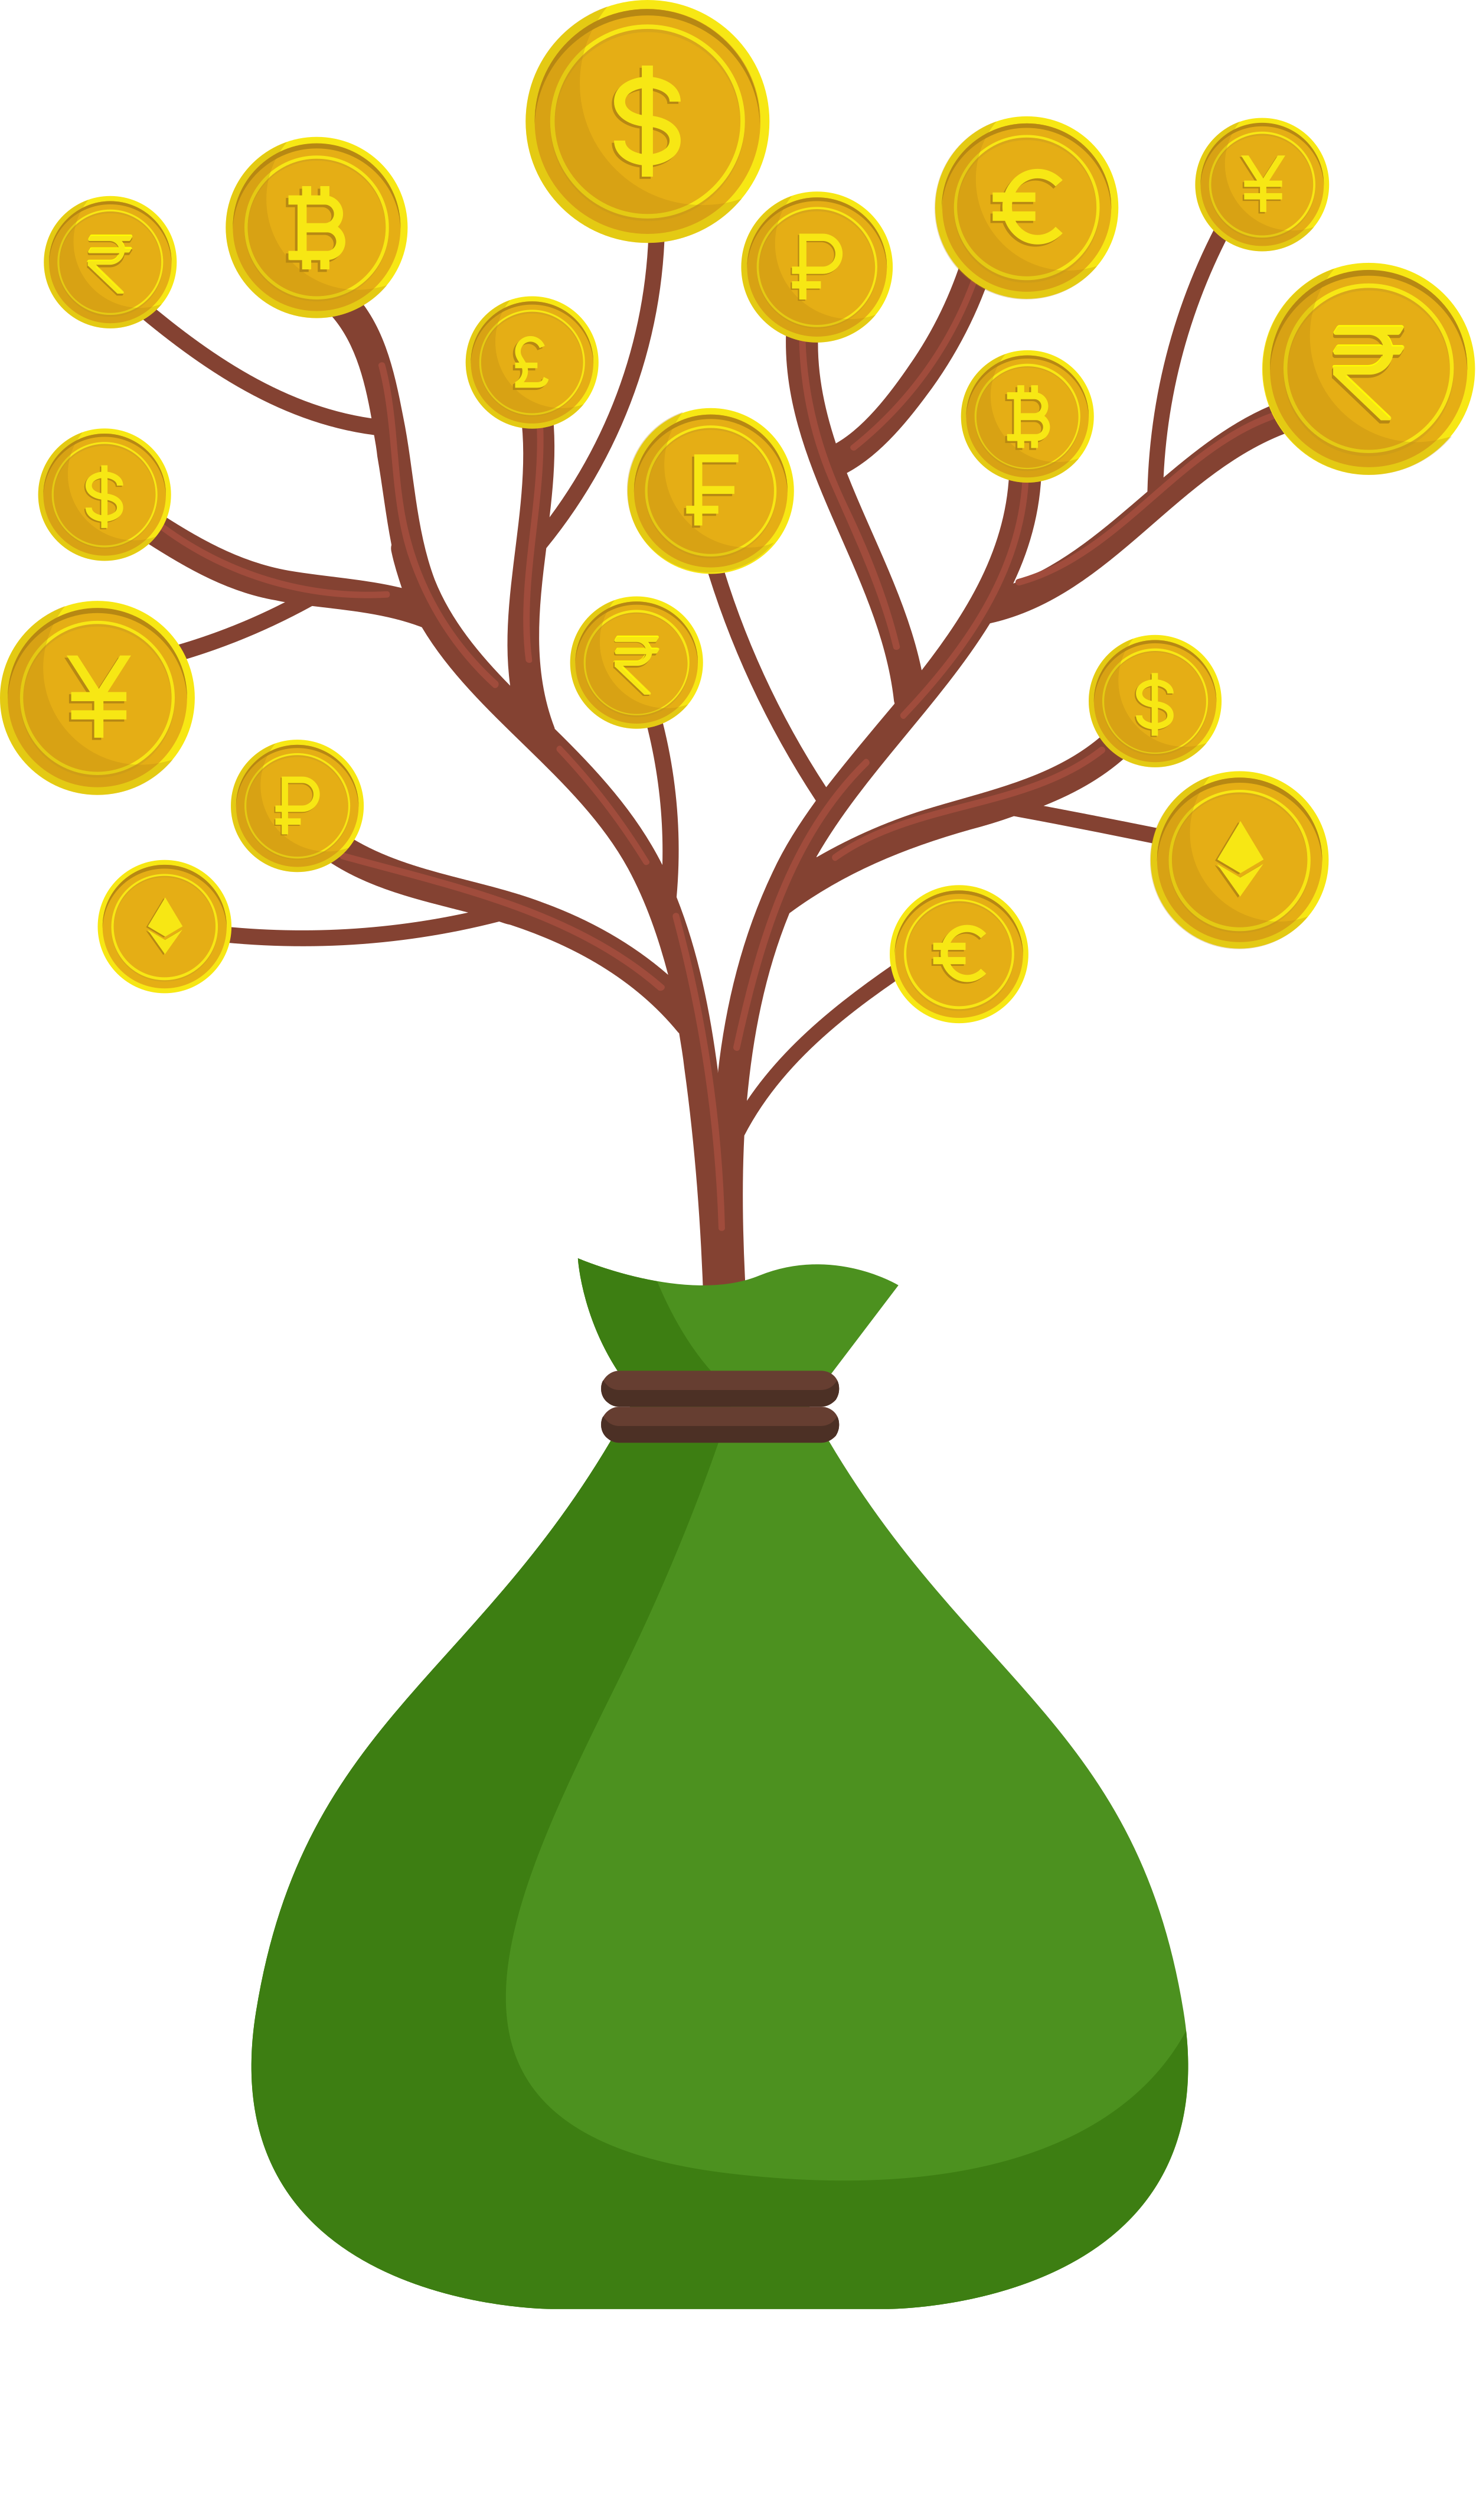 <svg width="267" height="452" viewBox="0 0 267 452" fill="none" xmlns="http://www.w3.org/2000/svg">
<g clip-path="url(#clip0_140_1525)">
<path d="M232.993 72.149C224.359 75.054 217.359 80.514 210.475 86.323C211.292 68.664 216.542 51.585 225.759 36.249C226.692 34.622 224.242 33.228 223.309 34.855C213.392 51.236 208.025 69.826 207.558 88.879C199.975 95.386 192.508 102.008 183.291 105.494C186.558 98.639 188.541 91.203 188.424 82.838C188.308 79.12 182.591 79.12 182.591 82.838C182.824 97.709 175.59 109.792 166.723 121.178C164.157 108.747 157.856 97.361 153.19 85.51C159.49 82.141 164.507 75.751 168.59 70.174C173.84 62.855 177.807 54.722 180.257 46.124C181.307 42.523 175.707 41.012 174.657 44.614C172.557 51.817 169.524 58.556 165.323 64.83C161.94 69.826 156.923 76.913 151.206 80.166C148.989 73.427 147.589 66.572 148.056 59.369C148.289 55.651 142.456 55.651 142.222 59.369C140.939 83.884 159.023 103.054 161.707 126.639C161.707 126.871 161.823 126.987 161.823 127.22C157.623 132.216 153.423 137.211 149.456 142.323C140.939 129.311 134.405 115.137 130.089 100.149C129.622 98.406 126.822 99.103 127.288 100.962C131.839 116.531 138.722 131.286 147.589 144.763C144.556 148.946 141.872 153.128 139.772 157.66C134.289 169.162 131.255 181.477 129.855 194.025C129.855 193.909 129.855 193.676 129.855 193.56C128.455 182.871 126.355 172.182 122.388 162.191C123.788 146.738 121.338 131.402 115.388 117.112C114.688 115.485 111.888 116.182 112.588 117.925C117.721 130.24 120.172 143.253 119.822 156.382C115.038 146.855 107.921 139.187 100.337 131.751V131.635C96.254 121.062 97.421 110.025 98.821 99.103C113.638 80.979 121.338 58.091 120.172 34.738C120.055 32.879 117.138 32.879 117.255 34.738C118.305 55.767 112.005 76.564 99.404 93.527C100.571 83.651 101.154 73.892 97.537 64.249C96.254 60.763 90.654 62.274 91.937 65.759C99.054 84.697 89.604 104.68 92.287 123.967C86.687 118.274 81.553 112.116 78.637 104.796C75.136 95.502 74.903 84.929 72.92 75.286C71.286 66.805 69.419 58.091 63.003 51.933C60.319 49.377 56.236 53.444 58.919 56C64.053 60.996 65.919 68.431 67.203 75.635C50.402 73.195 36.285 62.971 23.684 52.05C22.284 50.888 20.184 52.863 21.584 54.141C35.002 65.759 49.819 76.332 67.669 78.655C67.903 79.933 68.136 81.328 68.253 82.489C69.186 87.834 69.769 93.178 70.82 98.523C70.703 98.871 70.703 99.336 70.82 99.801C71.286 102.008 71.986 104.216 72.686 106.307C66.036 104.68 59.152 104.332 52.269 103.17C43.052 101.543 35.585 97.128 27.884 92.133C24.734 90.157 21.818 95.037 24.968 97.128C32.551 102.008 40.135 106.655 49.119 108.398C49.935 108.514 50.752 108.747 51.569 108.863C43.635 112.929 35.352 115.95 26.718 118.041C24.968 118.506 25.668 121.294 27.535 120.83C37.685 118.39 47.369 114.556 56.469 109.56C63.119 110.373 69.886 110.954 76.303 113.394C85.987 129.66 104.421 140.232 113.638 157.079C116.905 163.12 119.122 169.626 120.872 176.249C114.338 170.556 106.638 166.257 98.354 163.236C86.22 158.589 72.453 157.776 61.602 150.224C58.569 148.133 55.652 153.128 58.686 155.22C66.503 160.68 75.72 162.655 84.704 164.979C68.136 168.581 51.102 169.162 34.185 166.722C32.318 166.489 31.618 169.278 33.368 169.51C52.502 172.299 71.753 171.369 90.304 166.606C91.004 166.838 91.587 167.07 92.287 167.187C103.954 171.021 114.805 177.062 122.622 186.589C122.738 186.705 122.738 186.705 122.855 186.821C123.205 188.913 123.555 191.004 123.788 193.095C125.772 207.386 126.822 221.909 127.288 236.315C127.288 237.826 128.222 238.639 129.389 238.987C129.389 239.104 129.389 239.22 129.389 239.22C129.622 242.938 135.455 242.938 135.222 239.22C134.522 228.066 134.055 216.68 134.639 205.294C142.222 190.655 156.34 180.896 169.99 172.066C171.507 171.021 170.107 168.581 168.59 169.626C156.106 177.875 143.389 186.705 135.105 199.021C136.156 187.402 138.372 175.9 142.806 165.095C152.723 157.776 163.573 153.361 175.474 149.992C178.157 149.294 180.841 148.481 183.407 147.552C193.558 149.411 203.825 151.502 213.975 153.593C215.842 153.942 216.542 151.153 214.792 150.805C206.158 149.062 197.408 147.319 188.774 145.693C194.608 143.369 200.091 140.348 204.758 135.817C207.442 133.261 203.358 129.195 200.675 131.751C192.041 140.116 180.141 142.556 168.823 145.925C161.357 148.133 154.356 151.153 147.706 154.987V154.871C156.223 140 169.99 127.452 179.091 112.697C201.491 107.701 213.042 84.813 234.276 77.726C238.01 76.564 236.493 70.987 232.993 72.149Z" fill="#844232"/>
<path d="M89.137 124.199C82.02 117.693 76.77 109.444 73.736 100.15C70.236 89.112 71.403 77.378 68.486 66.224C68.253 65.527 69.419 65.179 69.653 65.876C72.453 76.448 71.403 87.486 74.436 98.058C77.12 107.818 82.603 116.531 90.07 123.27C90.537 123.967 89.72 124.78 89.137 124.199ZM117.371 155.569C112.821 148.133 107.571 141.278 101.621 135.004C101.154 134.423 100.337 135.237 100.804 135.818C106.754 142.092 111.888 148.83 116.438 156.15C116.788 156.731 117.838 156.15 117.371 155.569ZM122.855 165.444C122.622 164.747 121.572 164.979 121.688 165.793C126.588 184.15 129.389 202.971 129.972 222.025C129.972 222.722 131.139 222.722 131.139 222.025C130.672 202.739 127.872 183.801 122.855 165.444ZM97.537 69.826C97.421 69.129 96.254 69.361 96.371 70.174C99.287 86.556 92.987 102.938 95.087 119.32C95.204 120.017 96.371 120.017 96.254 119.32C94.154 102.822 100.454 86.44 97.537 69.826ZM70.003 106.888C55.652 107.701 41.418 103.403 29.868 94.921C29.285 94.457 28.701 95.502 29.285 95.967C40.952 104.565 55.419 108.863 70.003 108.05C70.703 108.05 70.703 106.888 70.003 106.888ZM120.055 178.108C103.954 164.166 82.137 159.635 62.186 154.175C61.486 153.942 61.136 155.104 61.836 155.336C81.553 160.797 103.254 165.212 119.121 179.038C119.821 179.386 120.638 178.573 120.055 178.108ZM184.924 86.789C183.991 103.403 174.074 117.228 162.99 128.963C162.523 129.544 163.34 130.357 163.807 129.776C175.124 117.809 185.157 103.751 186.091 86.789C186.207 85.975 185.041 85.975 184.924 86.789ZM156.34 137.328C142.222 151.154 136.739 170.556 132.655 189.262C132.539 189.959 133.589 190.307 133.822 189.61C137.906 171.137 143.272 151.851 157.156 138.257C157.623 137.677 156.806 136.863 156.34 137.328ZM198.925 135.121C184.924 146.042 165.207 144.183 150.739 154.523C150.156 154.988 150.739 155.917 151.323 155.569C165.907 145.228 185.624 147.087 199.741 136.05C200.325 135.469 199.508 134.656 198.925 135.121ZM231.943 74.008C213.159 79.585 203.008 99.453 184.107 104.681C183.407 104.913 183.641 105.959 184.457 105.843C203.475 100.614 213.625 80.747 232.293 75.17C232.993 74.938 232.643 73.776 231.943 74.008ZM177.107 46.241C173.14 59.834 165.09 71.685 154.006 80.515C153.423 80.98 154.239 81.793 154.823 81.328C166.023 72.382 174.19 60.299 178.157 46.589C178.39 45.776 177.34 45.428 177.107 46.241ZM162.757 116.764C160.54 107.585 157.04 99.104 152.956 90.623C148.639 81.444 146.073 71.801 145.722 61.577C145.722 60.88 144.556 60.88 144.556 61.577C144.789 70.872 146.773 79.818 150.623 88.299C154.823 97.826 159.14 107.004 161.59 117.112C161.823 117.809 162.99 117.461 162.757 116.764Z" fill="#A04C3C"/>
<path d="M185.741 54.025C194.891 54.025 202.308 46.638 202.308 37.527C202.308 28.415 194.891 21.029 185.741 21.029C176.591 21.029 169.174 28.415 169.174 37.527C169.174 46.638 176.591 54.025 185.741 54.025Z" fill="#F7E714"/>
<path d="M185.741 52.747C194.182 52.747 201.025 45.933 201.025 37.527C201.025 29.121 194.182 22.307 185.741 22.307C177.3 22.307 170.457 29.121 170.457 37.527C170.457 45.933 177.3 52.747 185.741 52.747Z" fill="#E5AE15"/>
<path d="M185.74 51.12C178.507 51.12 172.557 45.195 172.557 37.992C172.557 30.788 178.507 24.863 185.74 24.863C192.974 24.863 198.924 30.788 198.924 37.992C198.924 45.195 192.974 51.12 185.74 51.12ZM185.74 25.328C178.74 25.328 173.14 31.02 173.14 37.875C173.14 44.73 178.857 50.423 185.74 50.423C192.624 50.423 198.341 44.846 198.341 37.875C198.341 30.904 192.741 25.328 185.74 25.328Z" fill="#D8A61A"/>
<path d="M185.74 50.655C178.507 50.655 172.557 44.73 172.557 37.527C172.557 30.323 178.507 24.398 185.74 24.398C192.974 24.398 198.924 30.323 198.924 37.527C198.924 44.73 192.974 50.655 185.74 50.655ZM185.74 24.863C178.74 24.863 173.14 30.556 173.14 37.411C173.14 44.265 178.857 49.958 185.74 49.958C192.624 49.958 198.341 44.498 198.341 37.527C198.341 30.556 192.741 24.863 185.74 24.863Z" fill="#F7E714"/>
<path d="M185.741 23.12C194.024 23.12 200.791 29.743 201.025 37.992C201.025 37.875 201.025 37.759 201.025 37.527C201.025 29.046 194.141 22.307 185.741 22.307C177.34 22.307 170.34 29.046 170.34 37.527C170.34 37.643 170.34 37.759 170.34 37.992C170.573 29.743 177.34 23.12 185.741 23.12Z" fill="#B78813"/>
<path d="M187.294 32.638C188.521 32.638 189.68 33.161 190.556 34.112L191.822 32.958C190.616 31.651 189.008 30.931 187.294 30.931C185.578 30.931 183.971 31.651 182.767 32.958C182.167 33.61 181.7 34.371 181.391 35.199H179.168V36.907H180.983C180.95 37.188 180.928 37.472 180.928 37.76C180.928 38.048 180.95 38.332 180.983 38.614H179.168V40.321H181.391C181.701 41.149 182.164 41.91 182.767 42.563C183.971 43.87 185.578 44.59 187.294 44.59C189.008 44.59 190.616 43.87 191.821 42.563L190.555 41.409C189.68 42.359 188.521 42.882 187.294 42.882C186.066 42.882 184.908 42.36 184.033 41.409C183.739 41.08 183.489 40.714 183.29 40.321H186.895V38.614H182.722C182.679 38.334 182.645 38.05 182.645 37.76C182.645 37.47 182.679 37.187 182.722 36.907H186.895V35.199H183.29C183.496 34.809 183.733 34.437 184.033 34.112C184.908 33.161 186.066 32.638 187.294 32.638Z" fill="#B78813"/>
<path d="M187.695 32.238C188.922 32.238 190.081 32.761 190.956 33.711L192.223 32.557C191.017 31.25 189.409 30.53 187.695 30.53C185.979 30.53 184.372 31.25 183.168 32.558C182.568 33.21 182.101 33.971 181.792 34.799H179.569V36.506H181.384C181.351 36.788 181.329 37.072 181.329 37.359C181.329 37.647 181.351 37.931 181.384 38.213H179.569V39.92H181.792C182.102 40.749 182.565 41.509 183.168 42.162C184.372 43.469 185.979 44.189 187.695 44.189C189.409 44.189 191.017 43.469 192.222 42.162L190.956 41.008C190.081 41.958 188.922 42.481 187.695 42.481C186.467 42.481 185.309 41.959 184.434 41.008C184.139 40.679 183.89 40.314 183.691 39.92H187.296V38.213H183.122C183.079 37.933 183.046 37.65 183.046 37.359C183.046 37.069 183.079 36.786 183.122 36.506H187.296V34.799H183.691C183.897 34.408 184.134 34.036 184.434 33.711C185.309 32.761 186.467 32.238 187.695 32.238Z" fill="#F7E714"/>
<path opacity="0.3" d="M193.091 48.913C183.874 48.913 176.524 41.477 176.524 32.415C176.524 28.465 177.924 24.747 180.257 21.959C173.724 24.166 169.057 30.324 169.057 37.643C169.057 46.822 176.524 54.141 185.624 54.141C190.758 54.141 195.424 51.818 198.458 48.1C196.824 48.565 195.074 48.913 193.091 48.913Z" fill="#B78813"/>
<path d="M185.857 87.253C192.494 87.253 197.875 81.895 197.875 75.286C197.875 68.677 192.494 63.319 185.857 63.319C179.221 63.319 173.84 68.677 173.84 75.286C173.84 81.895 179.221 87.253 185.857 87.253Z" fill="#F7E714"/>
<path d="M185.857 86.324C191.979 86.324 196.941 81.382 196.941 75.287C196.941 69.191 191.979 64.249 185.857 64.249C179.736 64.249 174.774 69.191 174.774 75.287C174.774 81.382 179.736 86.324 185.857 86.324Z" fill="#E5AE15"/>
<path d="M185.857 85.162C180.607 85.162 176.29 80.863 176.29 75.635C176.29 70.406 180.607 66.108 185.857 66.108C191.108 66.108 195.424 70.406 195.424 75.635C195.424 80.863 191.108 85.162 185.857 85.162ZM185.857 66.456C180.84 66.456 176.64 70.523 176.64 75.635C176.64 80.747 180.724 84.813 185.857 84.813C190.874 84.813 195.074 80.747 195.074 75.635C195.074 70.523 190.874 66.456 185.857 66.456Z" fill="#D8A61A"/>
<path d="M185.857 84.813C180.607 84.813 176.29 80.514 176.29 75.286C176.29 70.058 180.607 65.759 185.857 65.759C191.108 65.759 195.424 70.058 195.424 75.286C195.424 80.514 191.108 84.813 185.857 84.813ZM185.857 66.224C180.84 66.224 176.64 70.29 176.64 75.402C176.64 80.398 180.724 84.581 185.857 84.581C190.874 84.581 195.074 80.514 195.074 75.402C195.074 70.29 190.874 66.224 185.857 66.224Z" fill="#F7E714"/>
<path d="M185.857 64.83C191.924 64.83 196.825 69.594 196.941 75.635C196.941 75.519 196.941 75.403 196.941 75.287C196.941 69.129 191.924 64.249 185.857 64.249C179.674 64.249 174.774 69.245 174.774 75.287C174.774 75.403 174.774 75.519 174.774 75.635C174.89 69.71 179.791 64.83 185.857 64.83Z" fill="#B78813"/>
<path d="M183.07 76.301V78.823H181.829V80.084H183.691V81.344H184.932V80.084H186.173V81.344H187.415V80.051C188.636 79.894 189.587 78.844 189.587 77.562C189.587 76.73 189.183 75.996 188.569 75.536C189.022 75.067 189.276 74.436 189.276 73.779C189.276 72.608 188.483 71.629 187.415 71.347V69.997H186.173V71.258H184.932V69.997H183.691V71.258H181.829V72.519H183.07V76.301ZM187.104 78.823H184.311V76.301H187.104C187.789 76.301 188.346 76.867 188.346 77.562C188.346 78.257 187.789 78.823 187.104 78.823ZM184.311 72.519H186.794C187.479 72.519 188.035 73.084 188.035 73.779C188.035 74.475 187.479 75.04 186.794 75.04H184.311V72.519Z" fill="#B78813"/>
<path d="M183.417 75.954V78.475H182.176V79.736H184.038V80.997H185.279V79.736H186.52V80.997H187.762V79.704C188.983 79.547 189.934 78.497 189.934 77.214C189.934 76.382 189.531 75.648 188.916 75.189C189.369 74.72 189.623 74.089 189.624 73.432C189.624 72.26 188.83 71.281 187.762 71V69.649H186.52V70.91H185.279V69.649H184.038V70.91H182.176V72.171H183.417V75.954ZM187.451 78.475H184.659V75.954H187.451C188.136 75.954 188.693 76.519 188.693 77.214C188.693 77.91 188.136 78.475 187.451 78.475ZM184.659 72.171H187.141C187.826 72.171 188.382 72.737 188.382 73.432C188.382 74.127 187.826 74.693 187.141 74.693H184.659V72.171Z" fill="#F7E714"/>
<path opacity="0.3" d="M191.224 83.535C184.574 83.535 179.207 78.191 179.207 71.569C179.207 68.664 180.257 65.992 181.891 64.017C177.224 65.643 173.84 70.058 173.84 75.286C173.84 81.909 179.207 87.253 185.857 87.253C189.591 87.253 192.974 85.51 195.191 82.838C193.908 83.303 192.624 83.535 191.224 83.535Z" fill="#B78813"/>
<path d="M247.576 85.859C258.208 85.859 266.827 77.276 266.827 66.689C266.827 56.102 258.208 47.519 247.576 47.519C236.945 47.519 228.326 56.102 228.326 66.689C228.326 77.276 236.945 85.859 247.576 85.859Z" fill="#F7E714"/>
<path d="M247.577 84.465C257.435 84.465 265.427 76.506 265.427 66.689C265.427 56.871 257.435 48.913 247.577 48.913C237.718 48.913 229.726 56.871 229.726 66.689C229.726 76.506 237.718 84.465 247.577 84.465Z" fill="#E5AE15"/>
<path d="M247.576 82.49C239.059 82.49 232.176 75.635 232.176 67.154C232.176 58.672 239.059 51.818 247.576 51.818C256.093 51.818 262.977 58.672 262.977 67.154C262.977 75.635 256.093 82.49 247.576 82.49ZM247.576 52.515C239.526 52.515 232.876 59.137 232.876 67.154C232.876 75.17 239.526 81.793 247.576 81.793C255.627 81.793 262.277 75.17 262.277 67.154C262.277 59.137 255.743 52.515 247.576 52.515Z" fill="#D8A61A"/>
<path d="M247.576 81.909C239.059 81.909 232.176 75.054 232.176 66.573C232.176 58.091 239.059 51.236 247.576 51.236C256.093 51.236 262.977 58.091 262.977 66.573C262.977 75.054 256.093 81.909 247.576 81.909ZM247.576 52.05C239.526 52.05 232.876 58.672 232.876 66.689C232.876 74.705 239.526 81.328 247.576 81.328C255.627 81.328 262.277 74.705 262.277 66.689C262.277 58.556 255.743 52.05 247.576 52.05Z" fill="#F7E714"/>
<path d="M247.577 49.842C257.26 49.842 265.077 57.51 265.427 67.037C265.427 66.921 265.427 66.689 265.427 66.572C265.427 56.813 257.494 48.797 247.577 48.797C237.776 48.797 229.726 56.697 229.726 66.572C229.726 66.689 229.726 66.921 229.726 67.037C230.076 57.626 237.893 49.842 247.577 49.842Z" fill="#B78813"/>
<path d="M253.877 63.319V62.739L253.293 62.971H251.893C251.777 62.274 251.427 61.693 251.077 61.112H253.06C253.177 61.112 253.293 60.996 253.41 60.88L253.993 59.95C253.993 59.834 254.11 59.834 253.993 59.718V59.253H253.177V59.369H242.093C241.976 59.369 241.86 59.486 241.743 59.602L241.51 60.066C241.276 60.066 241.16 60.066 241.16 60.066V60.764C241.16 60.996 241.276 61.112 241.51 61.112H247.46C248.627 61.112 249.677 61.809 250.027 62.971H242.093C241.976 62.971 241.86 63.087 241.743 63.203L241.393 63.668H241.043V64.249V64.365C241.043 64.481 241.276 64.714 241.393 64.714H249.91C249.56 65.876 248.51 66.573 247.343 66.573H241.276C241.043 66.573 240.926 66.689 240.926 66.921V68.199C240.926 68.315 240.926 68.432 241.043 68.432L249.443 76.448L249.56 76.564H251.077C251.31 76.564 251.427 76.332 251.427 76.216V75.519L250.843 75.403L243.376 68.315H247.46C249.56 68.315 251.427 66.805 251.777 64.714H252.827C252.943 64.714 253.06 64.597 253.177 64.481L253.76 63.552C253.877 63.436 253.877 63.319 253.877 63.319Z" fill="#B78813"/>
<path d="M250.96 60.531H252.943C253.06 60.531 253.176 60.415 253.293 60.299L253.876 59.369C253.993 59.137 253.876 58.788 253.526 58.788H242.209C242.093 58.788 241.976 58.905 241.859 59.021L241.276 59.95C241.159 60.183 241.276 60.531 241.626 60.531H247.576C248.743 60.531 249.793 61.228 250.143 62.39H242.209C242.093 62.39 241.976 62.506 241.859 62.622L241.276 63.552C241.159 63.784 241.276 64.133 241.626 64.133H250.143C249.793 65.295 248.743 65.992 247.576 65.992H241.509C241.276 65.992 241.159 66.108 241.159 66.34V67.618C241.159 67.734 241.159 67.851 241.276 67.851L249.676 75.867L249.793 75.983H251.31C251.66 75.983 251.776 75.519 251.543 75.286L243.609 67.734H247.693C249.793 67.734 251.66 66.224 252.01 64.133H253.06C253.176 64.133 253.293 64.017 253.41 63.9L253.993 62.971C254.11 62.739 253.993 62.39 253.643 62.39H252.01C251.66 61.693 251.31 61.112 250.96 60.531Z" fill="#F7E714"/>
<path d="M241.16 63.784C241.16 63.668 241.16 63.552 241.16 63.436L241.743 62.506C241.86 62.39 241.977 62.274 242.093 62.274H249.91C249.91 62.39 250.027 62.506 250.027 62.506H242.093C241.977 62.506 241.86 62.622 241.743 62.739L241.16 63.784ZM241.277 60.183L241.86 59.253C241.977 59.137 242.093 59.021 242.21 59.021H253.527C253.644 59.021 253.877 59.137 253.877 59.253C253.994 59.021 253.761 58.788 253.527 58.788H242.21C242.093 58.788 241.977 58.905 241.86 59.021L241.277 59.95C241.16 60.066 241.16 60.183 241.277 60.183C241.16 60.299 241.277 60.299 241.277 60.183ZM253.527 62.39H251.894C251.777 61.809 251.544 61.228 251.194 60.764H250.961C251.427 61.344 251.661 61.925 251.777 62.622H253.411C253.527 62.622 253.761 62.739 253.761 62.855C253.877 62.622 253.761 62.39 253.527 62.39ZM241.393 66.224H247.46C248.627 66.224 249.677 65.411 250.027 64.365H249.91C249.444 65.295 248.51 65.992 247.46 65.992H241.393C241.16 65.992 241.043 66.108 241.043 66.34V66.573C241.043 66.456 241.16 66.224 241.393 66.224ZM243.61 67.967H243.377L251.311 75.519L251.427 75.635C251.427 75.519 251.427 75.286 251.311 75.17L243.61 67.967Z" fill="#FFFF00"/>
<path opacity="0.3" d="M256.21 79.934C245.593 79.934 236.959 71.336 236.959 60.764C236.959 56.116 238.593 51.934 241.393 48.564C233.809 51.12 228.442 58.324 228.442 66.689C228.442 77.261 237.076 85.859 247.693 85.859C253.76 85.859 259.127 83.071 262.627 78.888C260.527 79.469 258.427 79.934 256.21 79.934Z" fill="#B78813"/>
<path d="M228.32 45.436C235.009 45.436 240.431 40.037 240.431 33.377C240.431 26.716 235.009 21.317 228.32 21.317C221.632 21.317 216.21 26.716 216.21 33.377C216.21 40.037 221.632 45.436 228.32 45.436Z" fill="#F7E714"/>
<path d="M228.32 44.477C234.477 44.477 239.468 39.507 239.468 33.376C239.468 27.245 234.477 22.276 228.32 22.276C222.164 22.276 217.173 27.245 217.173 33.376C217.173 39.507 222.164 44.477 228.32 44.477Z" fill="#E5AE15"/>
<path d="M228.32 43.28C223.027 43.28 218.697 38.967 218.697 33.696C218.697 28.425 223.027 24.113 228.32 24.113C233.614 24.113 237.944 28.425 237.944 33.696C237.944 38.967 233.614 43.28 228.32 43.28ZM228.32 24.512C223.268 24.512 219.098 28.665 219.098 33.696C219.098 38.727 223.268 42.88 228.32 42.88C233.373 42.88 237.543 38.727 237.543 33.696C237.543 28.665 233.373 24.512 228.32 24.512Z" fill="#D8A61A"/>
<path d="M228.32 42.96C223.027 42.96 218.697 38.647 218.697 33.376C218.697 28.105 223.027 23.793 228.32 23.793C233.614 23.793 237.944 28.105 237.944 33.376C237.944 38.647 233.614 42.96 228.32 42.96ZM228.32 24.192C223.268 24.192 219.098 28.345 219.098 33.376C219.098 38.408 223.268 42.56 228.32 42.56C233.373 42.56 237.543 38.408 237.543 33.376C237.543 28.265 233.373 24.192 228.32 24.192Z" fill="#F7E714"/>
<path d="M228.32 22.835C234.416 22.835 239.308 27.626 239.468 33.616C239.468 33.536 239.468 33.377 239.468 33.297C239.468 27.147 234.496 22.196 228.32 22.196C222.145 22.196 217.173 27.147 217.173 33.297C217.173 33.377 217.173 33.536 217.173 33.616C217.333 27.626 222.225 22.835 228.32 22.835Z" fill="#B78813"/>
<path d="M229.321 32.923H231.655V34.059H228.795V35.194H231.655V36.329H228.795V38.6H227.651V36.329H224.791V35.194H227.651V34.059H224.791V32.923H227.124L224.219 28.382H225.574L228.223 32.52L230.871 28.382H232.227L229.321 32.923Z" fill="#B78813"/>
<path d="M229.596 32.648H231.93V33.783H229.07V34.919H231.93V36.054H229.07V38.324H227.926V36.054H225.066V34.919H227.926V33.783H225.066V32.648H227.4L224.494 28.107H225.85L228.498 32.245L231.146 28.107H232.502L229.596 32.648Z" fill="#F7E714"/>
<path opacity="0.3" d="M233.694 41.682C227.037 41.682 221.584 36.251 221.584 29.623C221.584 26.748 222.626 24.032 224.311 21.956C219.659 23.633 216.21 28.105 216.21 33.376C216.21 40.005 221.664 45.436 228.32 45.436C232.09 45.436 235.458 43.759 237.704 41.043C236.421 41.443 235.057 41.682 233.694 41.682Z" fill="#B78813"/>
<path d="M208.958 138.722C215.595 138.722 220.975 133.365 220.975 126.755C220.975 120.146 215.595 114.789 208.958 114.789C202.321 114.789 196.941 120.146 196.941 126.755C196.941 133.365 202.321 138.722 208.958 138.722Z" fill="#F7E714"/>
<path d="M208.958 137.793C215.08 137.793 220.042 132.851 220.042 126.755C220.042 120.659 215.08 115.718 208.958 115.718C202.837 115.718 197.875 120.659 197.875 126.755C197.875 132.851 202.837 137.793 208.958 137.793Z" fill="#E5AE15"/>
<path d="M208.958 136.631C203.708 136.631 199.391 132.332 199.391 127.104C199.391 121.876 203.708 117.577 208.958 117.577C214.208 117.577 218.525 121.876 218.525 127.104C218.525 132.332 214.325 136.631 208.958 136.631ZM208.958 117.926C203.941 117.926 199.741 121.992 199.741 127.104C199.741 132.1 203.825 136.283 208.958 136.283C213.975 136.283 218.175 132.216 218.175 127.104C218.175 121.992 214.092 117.926 208.958 117.926Z" fill="#D8A61A"/>
<path d="M208.958 136.282C203.708 136.282 199.391 131.984 199.391 126.755C199.391 121.527 203.708 117.228 208.958 117.228C214.208 117.228 218.525 121.527 218.525 126.755C218.525 131.984 214.325 136.282 208.958 136.282ZM208.958 117.693C203.941 117.693 199.741 121.759 199.741 126.872C199.741 131.867 203.825 136.05 208.958 136.05C213.975 136.05 218.175 131.984 218.175 126.872C218.175 121.759 214.092 117.693 208.958 117.693Z" fill="#F7E714"/>
<path d="M208.958 116.299C215.025 116.299 219.925 121.062 220.042 127.104C220.042 126.988 220.042 126.871 220.042 126.755C220.042 120.597 215.025 115.718 208.958 115.718C202.775 115.718 197.875 120.714 197.875 126.755C197.875 126.871 197.875 126.988 197.875 127.104C198.108 121.062 203.008 116.299 208.958 116.299Z" fill="#B78813"/>
<path d="M210.937 125.588H212.071C212.071 123.979 210.509 123.245 209.236 123.076V121.901H208.101V123.076C206.828 123.245 205.266 123.979 205.266 125.588C205.266 127.122 206.778 127.92 208.101 128.1V130.919C207.28 130.776 206.4 130.338 206.4 129.558H205.266C205.266 131.026 206.641 131.894 208.101 132.073V133.244H209.236V132.07C210.509 131.901 212.071 131.167 212.071 129.558C212.071 127.949 210.509 127.215 209.236 127.046V124.227C209.99 124.362 210.937 124.76 210.937 125.588ZM206.4 125.588C206.4 124.76 207.347 124.362 208.101 124.227V126.948C207.324 126.805 206.4 126.38 206.4 125.588ZM210.937 129.558C210.937 130.385 209.99 130.783 209.236 130.919V128.197C209.99 128.332 210.937 128.73 210.937 129.558Z" fill="#B78813"/>
<path d="M211.164 125.361H212.298C212.298 123.752 210.736 123.018 209.462 122.849V121.674H208.328V122.849C207.055 123.018 205.492 123.752 205.492 125.361C205.492 126.895 207.004 127.693 208.328 127.873V130.692C207.507 130.55 206.627 130.111 206.627 129.331H205.492C205.492 130.799 206.868 131.667 208.328 131.847V133.017H209.462V131.843C210.736 131.674 212.298 130.94 212.298 129.331C212.298 127.722 210.736 126.988 209.462 126.819V124C210.217 124.135 211.164 124.533 211.164 125.361ZM206.627 125.361C206.627 124.533 207.574 124.135 208.328 124V126.721C207.551 126.578 206.627 126.153 206.627 125.361ZM211.164 129.331C211.164 130.158 210.217 130.556 209.462 130.692V127.97C210.217 128.105 211.164 128.503 211.164 129.331Z" fill="#F7E714"/>
<path opacity="0.3" d="M214.325 135.004C207.675 135.004 202.308 129.66 202.308 123.038C202.308 120.133 203.358 117.461 204.991 115.486C200.325 117.112 196.941 121.527 196.941 126.755C196.941 133.378 202.308 138.722 208.958 138.722C212.692 138.722 216.075 136.979 218.292 134.307C217.009 134.772 215.725 135.004 214.325 135.004Z" fill="#B78813"/>
<path d="M128.572 103.751C136.885 103.751 143.623 97.041 143.623 88.763C143.623 80.486 136.885 73.776 128.572 73.776C120.26 73.776 113.522 80.486 113.522 88.763C113.522 97.041 120.26 103.751 128.572 103.751Z" fill="#F7E714"/>
<path d="M128.572 102.589C136.24 102.589 142.456 96.399 142.456 88.763C142.456 81.128 136.24 74.938 128.572 74.938C120.904 74.938 114.688 81.128 114.688 88.763C114.688 96.399 120.904 102.589 128.572 102.589Z" fill="#E5AE15"/>
<path d="M128.572 100.963C122.038 100.963 116.671 95.618 116.671 89.112C116.671 82.606 122.038 77.261 128.572 77.261C135.105 77.261 140.472 82.606 140.472 89.112C140.472 95.618 135.105 100.963 128.572 100.963ZM128.572 77.726C122.271 77.726 117.138 82.838 117.138 89.112C117.138 95.386 122.271 100.498 128.572 100.498C134.872 100.498 140.006 95.386 140.006 89.112C140.006 82.838 134.872 77.726 128.572 77.726Z" fill="#D8A61A"/>
<path d="M128.572 100.614C122.038 100.614 116.671 95.27 116.671 88.763C116.671 82.257 122.038 76.913 128.572 76.913C135.105 76.913 140.472 82.257 140.472 88.763C140.472 95.27 135.105 100.614 128.572 100.614ZM128.572 77.378C122.271 77.378 117.138 82.49 117.138 88.763C117.138 95.037 122.271 100.149 128.572 100.149C134.872 100.149 140.006 95.037 140.006 88.763C140.006 82.49 134.872 77.378 128.572 77.378Z" fill="#F7E714"/>
<path d="M128.572 75.751C136.039 75.751 142.222 81.676 142.456 89.112C142.456 88.996 142.456 88.879 142.456 88.763C142.456 81.212 136.272 74.938 128.572 74.938C120.988 74.938 114.688 81.095 114.688 88.763C114.688 88.879 114.688 88.996 114.688 89.112C114.921 81.676 120.988 75.751 128.572 75.751Z" fill="#B78813"/>
<path d="M133.171 83.981V82.553H125.182V91.837H123.73V93.266H125.182V95.408H126.635V93.266H129.54V91.837H126.635V89.695H132.444V88.266H126.635V83.981H133.171Z" fill="#B78813"/>
<path d="M133.571 83.581V82.152H125.583V91.436H124.131V92.865H125.583V95.007H127.036V92.865H129.94V91.436H127.036V89.294H132.845V87.866H127.036V83.581H133.571Z" fill="#F7E714"/>
<path opacity="0.3" d="M135.222 98.988C126.938 98.988 120.171 92.249 120.171 84C120.171 80.399 121.455 77.145 123.555 74.473C117.721 76.448 113.405 82.025 113.405 88.531C113.405 96.78 120.171 103.519 128.455 103.519C133.122 103.519 137.322 101.428 140.006 98.058C138.606 98.755 136.972 98.988 135.222 98.988Z" fill="#B78813"/>
<path d="M115.155 131.751C121.791 131.751 127.172 126.393 127.172 119.784C127.172 113.175 121.791 107.817 115.155 107.817C108.518 107.817 103.137 113.175 103.137 119.784C103.137 126.393 108.518 131.751 115.155 131.751Z" fill="#F7E714"/>
<path d="M115.155 130.822C121.276 130.822 126.238 125.88 126.238 119.784C126.238 113.689 121.276 108.747 115.155 108.747C109.033 108.747 104.071 113.689 104.071 119.784C104.071 125.88 109.033 130.822 115.155 130.822Z" fill="#E5AE15"/>
<path d="M115.155 129.66C109.904 129.66 105.588 125.361 105.588 120.133C105.588 114.905 109.904 110.606 115.155 110.606C120.405 110.606 124.722 114.905 124.722 120.133C124.722 125.361 120.405 129.66 115.155 129.66ZM115.155 110.955C110.138 110.955 105.938 115.021 105.938 120.133C105.938 125.245 110.021 129.311 115.155 129.311C120.171 129.311 124.372 125.245 124.372 120.133C124.372 115.021 120.171 110.955 115.155 110.955Z" fill="#D8A61A"/>
<path d="M115.155 129.312C109.904 129.312 105.588 125.013 105.588 119.785C105.588 114.556 109.904 110.258 115.155 110.258C120.405 110.258 124.722 114.556 124.722 119.785C124.722 125.013 120.405 129.312 115.155 129.312ZM115.155 110.722C110.138 110.722 105.938 114.789 105.938 119.901C105.938 124.897 110.021 129.079 115.155 129.079C120.171 129.079 124.372 125.013 124.372 119.901C124.255 114.789 120.171 110.722 115.155 110.722Z" fill="#F7E714"/>
<path d="M115.155 109.328C121.222 109.328 126.122 114.091 126.238 120.133C126.238 120.017 126.238 119.901 126.238 119.784C126.238 113.627 121.222 108.747 115.155 108.747C108.971 108.747 104.071 113.743 104.071 119.784C104.071 119.901 104.071 120.017 104.071 120.133C104.187 114.208 109.088 109.328 115.155 109.328Z" fill="#B78813"/>
<path d="M119.005 117.693V117.344L118.655 117.461H117.721C117.605 116.996 117.488 116.647 117.138 116.299H118.421C118.538 116.299 118.538 116.299 118.655 116.183L119.005 115.602V115.485V115.137H118.538V115.253H111.654C111.538 115.253 111.538 115.253 111.421 115.369L111.304 115.602C111.188 115.602 111.071 115.602 111.071 115.602V115.95C111.071 116.066 111.188 116.183 111.304 116.183H115.038C115.738 116.183 116.438 116.647 116.671 117.344H111.771C111.654 117.344 111.654 117.344 111.538 117.461L111.304 117.809H111.071V118.158V118.274C111.071 118.39 111.188 118.506 111.304 118.506H116.671C116.438 119.203 115.738 119.668 115.038 119.668H111.188C111.071 119.668 110.954 119.784 110.954 119.9V120.714C110.954 120.83 110.954 120.83 111.071 120.83L116.321 125.826H117.255C117.371 125.826 117.488 125.71 117.488 125.593V125.245L117.138 125.129L112.471 120.714H115.038C116.321 120.714 117.488 119.784 117.721 118.506H118.421C118.538 118.506 118.538 118.506 118.655 118.39L119.005 117.809C119.005 117.809 119.005 117.809 119.005 117.693Z" fill="#B78813"/>
<path d="M117.254 116.066H118.538C118.654 116.066 118.654 116.066 118.771 115.95L119.121 115.369C119.238 115.253 119.121 115.021 118.888 115.021H111.771C111.654 115.021 111.654 115.021 111.537 115.137L111.187 115.718C111.071 115.834 111.187 116.066 111.421 116.066H115.154C115.854 116.066 116.554 116.531 116.788 117.228H111.887C111.771 117.228 111.771 117.228 111.654 117.344L111.304 117.925C111.187 118.041 111.304 118.274 111.537 118.274H116.904C116.671 118.971 115.971 119.436 115.271 119.436H111.421C111.304 119.436 111.187 119.552 111.187 119.668V120.481C111.187 120.597 111.187 120.597 111.304 120.597L116.554 125.593H117.488C117.721 125.593 117.838 125.361 117.604 125.128L112.704 120.365H115.271C116.554 120.365 117.721 119.436 117.954 118.158H118.654C118.771 118.158 118.771 118.158 118.888 118.041L119.238 117.46C119.354 117.344 119.238 117.112 119.004 117.112H117.954C117.604 116.763 117.488 116.299 117.254 116.066Z" fill="#F7E714"/>
<path d="M111.188 118.042C111.188 117.925 111.188 117.925 111.188 117.809L111.538 117.228C111.538 117.112 111.655 117.112 111.771 117.112H116.671C116.671 117.112 116.671 117.228 116.788 117.228H111.888C111.771 117.228 111.771 117.228 111.654 117.344L111.188 118.042ZM111.188 115.834L111.538 115.253C111.538 115.137 111.655 115.137 111.771 115.137H118.888C119.005 115.137 119.121 115.253 119.121 115.253C119.238 115.137 119.121 114.905 118.888 114.905H111.771C111.655 114.905 111.654 114.905 111.538 115.021L111.188 115.602C111.071 115.718 111.071 115.834 111.188 115.834ZM118.771 117.112H117.721C117.605 116.763 117.488 116.415 117.255 116.183H117.138C117.371 116.531 117.605 116.88 117.721 117.344H118.771C118.888 117.344 119.005 117.461 119.005 117.461C119.121 117.344 119.005 117.112 118.771 117.112ZM111.188 119.552H115.038C115.738 119.552 116.438 119.087 116.671 118.39H116.555C116.321 118.971 115.738 119.436 115.038 119.436H111.188C111.071 119.436 110.954 119.552 110.954 119.668V119.784C110.954 119.668 111.071 119.552 111.188 119.552ZM112.705 120.598H112.471L117.371 125.361C117.371 125.361 117.371 125.361 117.371 125.477C117.371 125.361 117.371 125.245 117.371 125.245L112.705 120.598Z" fill="#FFFF00"/>
<path opacity="0.3" d="M120.521 128.034C113.871 128.034 108.504 122.689 108.504 116.067C108.504 113.162 109.554 110.49 111.188 108.515C106.521 110.141 103.137 114.556 103.137 119.785C103.137 126.407 108.504 131.751 115.155 131.751C118.888 131.751 122.272 130.009 124.488 127.336C123.205 127.801 121.922 128.034 120.521 128.034Z" fill="#B78813"/>
<path d="M224.243 171.485C233.135 171.485 240.343 164.307 240.343 155.452C240.343 146.597 233.135 139.419 224.243 139.419C215.351 139.419 208.142 146.597 208.142 155.452C208.142 164.307 215.351 171.485 224.243 171.485Z" fill="#F7E714"/>
<path d="M224.242 170.323C232.49 170.323 239.176 163.665 239.176 155.452C239.176 147.239 232.49 140.581 224.242 140.581C215.994 140.581 209.308 147.239 209.308 155.452C209.308 163.665 215.994 170.323 224.242 170.323Z" fill="#E5AE15"/>
<path d="M224.242 168.697C217.125 168.697 211.408 163.004 211.408 155.917C211.408 148.83 217.125 143.137 224.242 143.137C231.359 143.137 237.076 148.83 237.076 155.917C237.076 163.004 231.242 168.697 224.242 168.697ZM224.242 143.602C217.475 143.602 211.992 149.062 211.992 155.801C211.992 162.539 217.475 168 224.242 168C231.009 168 236.493 162.539 236.493 155.801C236.493 149.178 231.009 143.602 224.242 143.602Z" fill="#D8A61A"/>
<path d="M224.242 168.348C217.125 168.348 211.408 162.655 211.408 155.568C211.408 148.481 217.125 142.788 224.242 142.788C231.359 142.788 237.076 148.481 237.076 155.568C237.076 162.655 231.242 168.348 224.242 168.348ZM224.242 143.253C217.475 143.253 211.992 148.713 211.992 155.452C211.992 162.191 217.475 167.651 224.242 167.651C231.009 167.651 236.493 162.191 236.493 155.452C236.493 148.713 231.009 143.253 224.242 143.253Z" fill="#F7E714"/>
<path d="M224.242 141.51C232.292 141.51 238.943 147.9 239.176 155.917C239.176 155.8 239.176 155.684 239.176 155.452C239.176 147.203 232.526 140.581 224.242 140.581C215.958 140.581 209.308 147.203 209.308 155.452C209.308 155.568 209.308 155.684 209.308 155.917C209.541 147.9 216.075 141.51 224.242 141.51Z" fill="#B78813"/>
<path d="M223.929 158.863L219.742 156.389L223.926 162.295L228.115 156.389L223.926 158.863H223.929ZM223.991 148.637L219.806 155.593L223.991 158.071L228.178 155.595L223.991 148.637Z" fill="#B78813"/>
<path d="M224.33 158.662L220.143 156.188L224.327 162.095L228.516 156.188L224.327 158.662H224.33ZM224.392 148.436L220.207 155.392L224.392 157.871L228.579 155.395L224.392 148.436Z" fill="#F7E714"/>
<path opacity="0.3" d="M231.359 166.606C222.492 166.606 215.259 159.402 215.259 150.573C215.259 146.738 216.659 143.137 218.875 140.348C212.575 142.556 208.025 148.481 208.025 155.568C208.025 164.398 215.259 171.602 224.126 171.602C229.142 171.602 233.693 169.278 236.609 165.676C234.976 166.257 233.226 166.606 231.359 166.606Z" fill="#B78813"/>
<path d="M173.489 184.993C180.415 184.993 186.029 179.402 186.029 172.505C186.029 165.609 180.415 160.018 173.489 160.018C166.564 160.018 160.949 165.609 160.949 172.505C160.949 179.402 166.564 184.993 173.489 184.993Z" fill="#F7E714"/>
<path d="M173.488 184.025C179.877 184.025 185.057 178.868 185.057 172.505C185.057 166.143 179.877 160.986 173.488 160.986C167.099 160.986 161.92 166.143 161.92 172.505C161.92 178.868 167.099 184.025 173.488 184.025Z" fill="#E5AE15"/>
<path d="M173.489 182.794C168.013 182.794 163.51 178.309 163.51 172.857C163.51 167.405 168.013 162.92 173.489 162.92C178.964 162.92 183.467 167.405 183.467 172.857C183.467 178.309 178.964 182.794 173.489 182.794ZM173.489 163.272C168.19 163.272 163.951 167.581 163.951 172.769C163.951 177.957 168.278 182.266 173.489 182.266C178.699 182.266 183.026 178.045 183.026 172.769C183.026 167.493 178.787 163.272 173.489 163.272Z" fill="#D8A61A"/>
<path d="M173.489 182.442C168.013 182.442 163.51 177.957 163.51 172.505C163.51 167.053 168.013 162.568 173.489 162.568C178.964 162.568 183.467 167.053 183.467 172.505C183.467 177.957 178.964 182.442 173.489 182.442ZM173.489 162.92C168.19 162.92 163.951 167.229 163.951 172.417C163.951 177.606 168.278 181.915 173.489 181.915C178.699 181.915 183.026 177.782 183.026 172.505C183.026 167.229 178.787 162.92 173.489 162.92Z" fill="#F7E714"/>
<path d="M173.489 161.601C179.758 161.601 184.88 166.614 185.057 172.857C185.057 172.769 185.057 172.681 185.057 172.505C185.057 166.086 179.847 160.986 173.489 160.986C167.13 160.986 161.832 166.086 161.832 172.505C161.832 172.593 161.832 172.681 161.832 172.857C162.009 166.614 167.13 161.601 173.489 161.601Z" fill="#B78813"/>
<path d="M174.664 168.806C175.593 168.806 176.47 169.202 177.133 169.921L178.091 169.047C177.179 168.058 175.962 167.513 174.664 167.513C173.365 167.513 172.149 168.058 171.238 169.048C170.784 169.541 170.43 170.117 170.196 170.744H168.513V172.036H169.887C169.863 172.25 169.846 172.465 169.846 172.682C169.846 172.9 169.863 173.115 169.887 173.329H168.513V174.621H170.196C170.431 175.248 170.781 175.823 171.238 176.318C172.149 177.307 173.365 177.851 174.664 177.851C175.962 177.851 177.179 177.307 178.091 176.318L177.132 175.444C176.47 176.163 175.593 176.559 174.664 176.559C173.735 176.559 172.858 176.164 172.196 175.444C171.973 175.195 171.784 174.918 171.633 174.621H174.362V173.329H171.203C171.171 173.117 171.145 172.902 171.145 172.682C171.145 172.463 171.171 172.248 171.203 172.036H174.362V170.744H171.633C171.789 170.449 171.969 170.167 172.196 169.921C172.858 169.202 173.735 168.806 174.664 168.806Z" fill="#B78813"/>
<path d="M174.967 168.502C175.896 168.502 176.773 168.898 177.436 169.618L178.395 168.744C177.482 167.755 176.265 167.21 174.967 167.21C173.669 167.21 172.452 167.755 171.541 168.745C171.087 169.238 170.733 169.814 170.499 170.441H168.817V171.733H170.19C170.166 171.946 170.149 172.161 170.149 172.379C170.149 172.597 170.166 172.812 170.19 173.025H168.817V174.317H170.499C170.734 174.944 171.085 175.52 171.541 176.014C172.452 177.003 173.669 177.548 174.967 177.548C176.265 177.548 177.482 177.003 178.394 176.014L177.435 175.141C176.773 175.86 175.896 176.256 174.967 176.256C174.038 176.256 173.162 175.86 172.499 175.141C172.276 174.892 172.087 174.615 171.937 174.317H174.666V173.025H171.506C171.474 172.813 171.449 172.599 171.449 172.379C171.449 172.159 171.474 171.945 171.506 171.733H174.666V170.441H171.937C172.093 170.145 172.272 169.864 172.499 169.618C173.162 168.898 174.038 168.502 174.967 168.502Z" fill="#F7E714"/>
<path d="M53.785 157.66C60.422 157.66 65.803 152.302 65.803 145.693C65.803 139.084 60.422 133.726 53.785 133.726C47.149 133.726 41.768 139.084 41.768 145.693C41.768 152.302 47.149 157.66 53.785 157.66Z" fill="#F7E714"/>
<path d="M53.785 156.73C59.907 156.73 64.869 151.789 64.869 145.693C64.869 139.597 59.907 134.656 53.785 134.656C47.664 134.656 42.702 139.597 42.702 145.693C42.702 151.789 47.664 156.73 53.785 156.73Z" fill="#E5AE15"/>
<path d="M53.785 155.452C48.535 155.452 44.218 151.154 44.218 145.925C44.218 140.697 48.535 136.398 53.785 136.398C59.036 136.398 63.352 140.697 63.352 145.925C63.352 151.27 59.036 155.452 53.785 155.452ZM53.785 136.863C48.769 136.863 44.568 140.929 44.568 146.042C44.568 151.037 48.652 155.22 53.785 155.22C58.802 155.22 63.002 151.154 63.002 146.042C62.886 140.929 58.802 136.863 53.785 136.863Z" fill="#D8A61A"/>
<path d="M53.785 155.22C48.535 155.22 44.218 150.921 44.218 145.693C44.218 140.465 48.535 136.166 53.785 136.166C59.036 136.166 63.352 140.465 63.352 145.693C63.352 150.921 59.036 155.22 53.785 155.22ZM53.785 136.515C48.769 136.515 44.568 140.581 44.568 145.693C44.568 150.689 48.652 154.872 53.785 154.872C58.802 154.872 63.002 150.805 63.002 145.693C62.886 140.581 58.802 136.515 53.785 136.515Z" fill="#F7E714"/>
<path d="M53.785 135.237C59.852 135.237 64.753 140 64.869 146.042C64.869 145.925 64.869 145.809 64.869 145.693C64.869 139.535 59.852 134.656 53.785 134.656C47.718 134.656 42.702 139.652 42.702 145.693C42.702 145.809 42.702 145.925 42.702 146.042C42.818 140 47.718 135.237 53.785 135.237Z" fill="#B78813"/>
<path d="M54.491 140.602H50.76V145.825H49.612V146.985H50.76V148.146H49.612V149.306H50.76V151.047H51.908V149.306H54.204V148.146H51.908V146.985H54.491C56.235 146.985 57.647 145.558 57.647 143.794C57.647 142.03 56.235 140.602 54.491 140.602ZM54.491 145.825H51.908V141.763H54.491C55.598 141.763 56.499 142.674 56.499 143.794C56.499 144.914 55.598 145.825 54.491 145.825Z" fill="#B78813"/>
<path d="M54.691 140.402H50.961V145.624H49.813V146.785H50.961V147.945H49.813V149.106H50.961V150.847H52.108V149.106H54.404V147.945H52.108V146.785H54.691C56.436 146.785 57.847 145.357 57.847 143.593C57.847 141.829 56.436 140.402 54.691 140.402ZM54.691 145.624H52.108V141.562H54.691C55.799 141.562 56.7 142.473 56.7 143.593C56.7 144.713 55.799 145.624 54.691 145.624Z" fill="#F7E714"/>
<path opacity="0.3" d="M59.152 153.942C52.502 153.942 47.135 148.598 47.135 141.975C47.135 139.071 48.185 136.399 49.819 134.424C45.152 136.05 41.768 140.465 41.768 145.693C41.768 152.316 47.135 157.66 53.785 157.66C57.519 157.66 60.902 155.917 63.119 153.245C61.836 153.71 60.436 153.942 59.152 153.942Z" fill="#B78813"/>
<path d="M19.951 59.369C26.588 59.369 31.968 54.012 31.968 47.403C31.968 40.794 26.588 35.436 19.951 35.436C13.314 35.436 7.934 40.794 7.934 47.403C7.934 54.012 13.314 59.369 19.951 59.369Z" fill="#F7E714"/>
<path d="M19.951 58.44C26.072 58.44 31.035 53.499 31.035 47.403C31.035 41.307 26.072 36.365 19.951 36.365C13.829 36.365 8.867 41.307 8.867 47.403C8.867 53.499 13.829 58.44 19.951 58.44Z" fill="#E5AE15"/>
<path d="M19.951 57.279C14.7 57.279 10.384 52.98 10.384 47.752C10.384 42.523 14.7 38.224 19.951 38.224C25.201 38.224 29.518 42.523 29.518 47.752C29.518 52.98 25.201 57.279 19.951 57.279ZM19.951 38.573C14.934 38.573 10.734 42.639 10.734 47.752C10.734 52.747 14.817 56.93 19.951 56.93C24.968 56.93 29.168 52.864 29.168 47.752C29.168 42.639 24.968 38.573 19.951 38.573Z" fill="#D8A61A"/>
<path d="M19.951 56.93C14.7 56.93 10.384 52.631 10.384 47.403C10.384 42.174 14.7 37.876 19.951 37.876C25.201 37.876 29.518 42.174 29.518 47.403C29.518 52.631 25.201 56.93 19.951 56.93ZM19.951 38.224C14.934 38.224 10.734 42.291 10.734 47.403C10.734 52.515 14.817 56.581 19.951 56.581C24.968 56.581 29.168 52.515 29.168 47.403C29.168 42.291 24.968 38.224 19.951 38.224Z" fill="#F7E714"/>
<path d="M19.951 36.947C26.018 36.947 30.918 41.71 31.035 47.751C31.035 47.635 31.035 47.519 31.035 47.403C31.035 41.245 26.018 36.365 19.951 36.365C13.884 36.365 8.867 41.361 8.867 47.403C8.867 47.519 8.867 47.635 8.867 47.751C8.984 41.71 13.884 36.947 19.951 36.947Z" fill="#B78813"/>
<path d="M23.918 45.312V44.963L23.568 45.079H22.634C22.517 44.614 22.401 44.266 22.051 43.917H23.334C23.451 43.917 23.451 43.917 23.568 43.801L23.918 43.22V43.104V42.755H23.451V42.872H16.567C16.451 42.872 16.451 42.872 16.334 42.988L16.217 43.22C16.101 43.22 15.984 43.22 15.984 43.22V43.569C15.984 43.685 16.101 43.801 16.217 43.801H19.834C20.534 43.801 21.234 44.266 21.468 44.963H16.567C16.451 44.963 16.451 44.963 16.334 45.079L16.101 45.428H15.867V45.776V45.892C15.867 46.009 15.984 46.125 16.101 46.125H21.468C21.234 46.822 20.534 47.287 19.834 47.287H15.984C15.867 47.287 15.751 47.403 15.751 47.519V48.332C15.751 48.449 15.751 48.449 15.867 48.449L21.117 53.444H22.051C22.168 53.444 22.284 53.328 22.284 53.212V52.863L21.934 52.747L17.267 48.332H19.834C21.117 48.332 22.284 47.403 22.517 46.125H23.218C23.334 46.125 23.334 46.125 23.451 46.009L23.801 45.428L23.918 45.312Z" fill="#B78813"/>
<path d="M22.052 43.569H23.335C23.452 43.569 23.452 43.569 23.568 43.453L23.918 42.872C24.035 42.756 23.918 42.523 23.685 42.523H16.568C16.451 42.523 16.451 42.523 16.335 42.64L15.985 43.221C15.868 43.337 15.985 43.569 16.218 43.569H19.835C20.535 43.569 21.235 44.034 21.468 44.731H16.568C16.451 44.731 16.451 44.731 16.335 44.847L15.985 45.428C15.868 45.544 15.985 45.776 16.218 45.776H21.585C21.352 46.474 20.651 46.938 19.951 46.938H16.101C15.985 46.938 15.868 47.054 15.868 47.171V47.984C15.868 48.1 15.868 48.1 15.985 48.1L21.235 53.096H22.168C22.401 53.096 22.518 52.864 22.285 52.631L17.385 47.868H19.835C21.118 47.868 22.285 46.938 22.518 45.66H23.218C23.335 45.66 23.335 45.66 23.452 45.544L23.802 44.963C23.918 44.847 23.802 44.615 23.568 44.615H22.518C22.518 44.266 22.285 43.918 22.052 43.569Z" fill="#F7E714"/>
<path d="M15.984 45.66C15.984 45.544 15.984 45.544 15.984 45.428L16.334 44.847C16.334 44.73 16.451 44.73 16.567 44.73H21.468C21.468 44.73 21.468 44.847 21.584 44.847H16.684C16.567 44.847 16.567 44.847 16.451 44.963L15.984 45.66C15.984 45.544 15.984 45.66 15.984 45.66ZM15.984 43.336L16.334 42.755C16.334 42.639 16.451 42.639 16.567 42.639H23.684C23.801 42.639 23.918 42.755 23.918 42.755C23.918 42.639 23.918 42.407 23.684 42.407H16.567C16.451 42.407 16.451 42.407 16.334 42.523L15.984 43.104C15.984 43.336 15.984 43.336 15.984 43.336C15.984 43.452 15.984 43.452 15.984 43.336ZM23.684 44.73H22.634C22.517 44.382 22.401 44.033 22.168 43.801H22.051C22.284 44.15 22.517 44.498 22.634 44.963H23.684C23.801 44.963 23.918 45.079 23.918 45.079C23.918 44.963 23.801 44.73 23.684 44.73ZM16.101 47.17H19.834C20.534 47.17 21.234 46.706 21.468 46.008H21.351C21.117 46.589 20.534 47.054 19.834 47.054H15.984C15.867 47.054 15.751 47.17 15.751 47.286V47.403C15.867 47.286 15.984 47.17 16.101 47.17ZM17.501 48.216H17.267L22.168 52.979C22.168 52.979 22.168 52.979 22.168 53.096C22.168 52.979 22.168 52.863 22.168 52.863L17.501 48.216Z" fill="#FFFF00"/>
<path opacity="0.3" d="M25.318 55.652C18.667 55.652 13.3 50.307 13.3 43.685C13.3 40.78 14.351 38.108 15.984 36.133C11.317 37.76 7.934 42.174 7.934 47.403C7.934 54.025 13.3 59.369 19.951 59.369C23.684 59.369 27.068 57.627 29.285 54.955C28.001 55.419 26.718 55.652 25.318 55.652Z" fill="#B78813"/>
<path d="M17.617 143.718C27.347 143.718 35.235 135.863 35.235 126.174C35.235 116.485 27.347 108.631 17.617 108.631C7.888 108.631 0 116.485 0 126.174C0 135.863 7.888 143.718 17.617 143.718Z" fill="#F7E714"/>
<path d="M17.617 142.323C26.574 142.323 33.835 135.093 33.835 126.174C33.835 117.255 26.574 110.025 17.617 110.025C8.661 110.025 1.4 117.255 1.4 126.174C1.4 135.093 8.661 142.323 17.617 142.323Z" fill="#E5AE15"/>
<path d="M17.617 140.581C9.917 140.581 3.617 134.307 3.617 126.639C3.617 118.971 9.917 112.697 17.617 112.697C25.318 112.697 31.618 118.971 31.618 126.639C31.618 134.307 25.318 140.581 17.617 140.581ZM17.617 113.278C10.267 113.278 4.2 119.319 4.2 126.639C4.2 133.958 10.267 140 17.617 140C24.968 140 31.035 133.958 31.035 126.639C31.035 119.319 24.968 113.278 17.617 113.278Z" fill="#D8A61A"/>
<path d="M17.617 140.116C9.917 140.116 3.617 133.842 3.617 126.174C3.617 118.506 9.917 112.232 17.617 112.232C25.318 112.232 31.618 118.506 31.618 126.174C31.618 133.842 25.318 140.116 17.617 140.116ZM17.617 112.813C10.267 112.813 4.2 118.855 4.2 126.174C4.2 133.494 10.267 139.535 17.617 139.535C24.968 139.535 31.035 133.494 31.035 126.174C31.035 118.738 24.968 112.813 17.617 112.813Z" fill="#F7E714"/>
<path d="M17.617 110.838C26.485 110.838 33.601 117.809 33.835 126.523C33.835 126.407 33.835 126.174 33.835 126.058C33.835 117.112 26.601 109.909 17.617 109.909C8.634 109.909 1.4 117.112 1.4 126.058C1.4 126.174 1.4 126.407 1.4 126.523C1.633 117.809 8.75 110.838 17.617 110.838Z" fill="#B78813"/>
<path d="M19.073 125.514H22.468V127.166H18.307V128.817H22.468V130.469H18.307V133.772H16.643V130.469H12.482V128.817H16.643V127.166H12.482V125.514H15.877L11.65 118.908H13.622L17.475 124.928L21.328 118.908H23.3L19.073 125.514Z" fill="#B78813"/>
<path d="M19.473 125.114H22.868V126.765H18.708V128.417H22.868V130.068H18.708V133.371H17.044V130.068H12.883V128.417H17.044V126.765H12.883V125.114H16.278L12.051 118.508H14.023L17.876 124.527L21.728 118.508H23.701L19.473 125.114Z" fill="#F7E714"/>
<path opacity="0.3" d="M25.434 138.257C15.751 138.257 7.817 130.357 7.817 120.714C7.817 116.531 9.334 112.581 11.784 109.56C5.017 112 0 118.506 0 126.174C0 135.818 7.934 143.718 17.617 143.718C23.101 143.718 28.001 141.278 31.268 137.328C29.401 137.909 27.418 138.257 25.434 138.257Z" fill="#B78813"/>
<path d="M18.922 101.396C25.559 101.396 30.94 96.038 30.94 89.429C30.94 82.82 25.559 77.463 18.922 77.463C12.286 77.463 6.905 82.82 6.905 89.429C6.905 96.038 12.286 101.396 18.922 101.396Z" fill="#F7E714"/>
<path d="M18.922 100.467C25.044 100.467 30.006 95.525 30.006 89.43C30.006 83.334 25.044 78.392 18.922 78.392C12.801 78.392 7.839 83.334 7.839 89.43C7.839 95.525 12.801 100.467 18.922 100.467Z" fill="#E5AE15"/>
<path d="M18.922 99.189C13.672 99.189 9.355 94.89 9.355 89.662C9.355 84.434 13.672 80.135 18.922 80.135C24.173 80.135 28.489 84.434 28.489 89.662C28.489 94.89 24.173 99.189 18.922 99.189ZM18.922 80.6C13.905 80.6 9.705 84.666 9.705 89.778C9.705 94.774 13.789 98.957 18.922 98.957C23.939 98.957 28.139 94.89 28.139 89.778C28.139 84.666 23.939 80.6 18.922 80.6Z" fill="#D8A61A"/>
<path d="M18.922 98.957C13.672 98.957 9.355 94.658 9.355 89.43C9.355 84.201 13.672 79.903 18.922 79.903C24.173 79.903 28.489 84.201 28.489 89.43C28.489 94.658 24.173 98.957 18.922 98.957ZM18.922 80.251C13.905 80.251 9.705 84.318 9.705 89.43C9.705 94.542 13.789 98.608 18.922 98.608C23.939 98.608 28.139 94.542 28.139 89.43C28.139 84.318 23.939 80.251 18.922 80.251Z" fill="#F7E714"/>
<path d="M18.922 78.973C24.989 78.973 29.89 83.737 30.006 89.778C30.006 89.662 30.006 89.546 30.006 89.43C30.006 83.272 24.989 78.392 18.922 78.392C12.855 78.392 7.839 83.272 7.839 89.43C7.839 89.546 7.839 89.662 7.839 89.778C7.955 83.737 12.855 78.973 18.922 78.973Z" fill="#B78813"/>
<path d="M20.923 88.027H22.057C22.057 86.418 20.494 85.684 19.221 85.515V84.341H18.087V85.515C16.814 85.684 15.251 86.418 15.251 88.027C15.251 89.562 16.763 90.36 18.087 90.54V93.358C17.266 93.216 16.386 92.777 16.386 91.997H15.251C15.251 93.465 16.627 94.333 18.087 94.513V95.683H19.221V94.509C20.494 94.34 22.057 93.606 22.057 91.997C22.057 90.388 20.494 89.654 19.221 89.485V86.666C19.976 86.802 20.923 87.2 20.923 88.027ZM16.386 88.027C16.386 87.2 17.333 86.802 18.087 86.666V89.388C17.309 89.244 16.386 88.819 16.386 88.027ZM20.923 91.997C20.923 92.824 19.976 93.223 19.221 93.358V90.636C19.976 90.771 20.923 91.169 20.923 91.997Z" fill="#B78813"/>
<path d="M21.149 87.8H22.284C22.284 86.191 20.721 85.457 19.448 85.288V84.114H18.314V85.288C17.041 85.457 15.478 86.191 15.478 87.8C15.478 89.335 16.99 90.133 18.314 90.312V93.131C17.493 92.989 16.612 92.55 16.612 91.77H15.478C15.478 93.238 16.854 94.106 18.314 94.286V95.457H19.448V94.282C20.721 94.114 22.284 93.379 22.284 91.77C22.284 90.161 20.721 89.427 19.448 89.258V86.439C20.202 86.575 21.149 86.973 21.149 87.8ZM16.612 87.8C16.612 86.973 17.559 86.575 18.314 86.439V89.161C17.536 89.017 16.612 88.592 16.612 87.8ZM21.149 91.77C21.149 92.597 20.202 92.996 19.448 93.131V90.409C20.202 90.544 21.149 90.943 21.149 91.77Z" fill="#F7E714"/>
<path opacity="0.3" d="M24.289 97.679C17.639 97.679 12.272 92.334 12.272 85.712C12.272 82.807 13.322 80.135 14.956 78.16C10.289 79.787 6.905 84.202 6.905 89.43C6.905 96.052 12.272 101.397 18.922 101.397C22.656 101.397 26.039 99.654 28.256 96.982C26.973 97.446 25.689 97.679 24.289 97.679Z" fill="#B78813"/>
<path d="M57.286 57.511C66.371 57.511 73.736 50.176 73.736 41.129C73.736 32.081 66.371 24.747 57.286 24.747C48.2 24.747 40.835 32.081 40.835 41.129C40.835 50.176 48.2 57.511 57.286 57.511Z" fill="#F7E714"/>
<path d="M57.286 56.233C65.662 56.233 72.453 49.471 72.453 41.129C72.453 32.788 65.662 26.025 57.286 26.025C48.909 26.025 42.118 32.788 42.118 41.129C42.118 49.471 48.909 56.233 57.286 56.233Z" fill="#E5AE15"/>
<path d="M57.286 54.49C50.052 54.49 44.218 48.681 44.218 41.477C44.218 34.274 50.052 28.465 57.286 28.465C64.519 28.465 70.353 34.274 70.353 41.477C70.353 48.681 64.519 54.49 57.286 54.49ZM57.286 29.046C50.402 29.046 44.802 34.623 44.802 41.477C44.802 48.332 50.402 53.909 57.286 53.909C64.169 53.909 69.769 48.332 69.769 41.477C69.769 34.623 64.286 29.046 57.286 29.046Z" fill="#D8A61A"/>
<path d="M57.286 54.141C50.052 54.141 44.218 48.332 44.218 41.129C44.218 33.925 50.052 28.116 57.286 28.116C64.519 28.116 70.353 33.925 70.353 41.129C70.469 48.332 64.519 54.141 57.286 54.141ZM57.286 28.697C50.402 28.697 44.802 34.274 44.802 41.129C44.802 47.983 50.402 53.56 57.286 53.56C64.169 53.56 69.769 47.983 69.769 41.129C69.769 34.274 64.286 28.697 57.286 28.697Z" fill="#F7E714"/>
<path d="M57.286 26.838C65.569 26.838 72.22 33.344 72.453 41.477C72.453 41.361 72.453 41.245 72.453 41.012C72.453 32.647 65.686 25.909 57.286 25.909C48.885 25.909 42.118 32.647 42.118 41.012C42.118 41.129 42.118 41.245 42.118 41.477C42.352 33.344 49.119 26.838 57.286 26.838Z" fill="#B78813"/>
<path d="M53.362 42.473V45.818H51.716V47.491H54.186V49.163H55.832V47.491H57.479V49.163H59.125V47.448C60.746 47.24 62.007 45.847 62.007 44.146C62.007 43.042 61.472 42.069 60.657 41.459C61.258 40.837 61.595 40 61.595 39.128C61.595 37.574 60.542 36.276 59.125 35.902V34.111H57.479V35.783H55.832V34.111H54.186V35.783H51.716V37.456H53.362V42.473ZM58.714 45.818H55.009V42.473H58.714C59.622 42.473 60.36 43.223 60.36 44.146C60.36 45.068 59.622 45.818 58.714 45.818ZM55.009 37.456H58.302C59.21 37.456 59.949 38.206 59.949 39.128C59.949 40.051 59.21 40.801 58.302 40.801H55.009V37.456Z" fill="#B78813"/>
<path d="M53.823 42.012V45.357H52.176V47.03H54.646V48.702H56.293V47.03H57.94V48.702H59.586V46.987C61.206 46.779 62.468 45.386 62.468 43.685C62.468 42.581 61.932 41.608 61.117 40.998C61.719 40.376 62.056 39.539 62.056 38.667C62.056 37.114 61.003 35.815 59.586 35.441V33.65H57.94V35.322H56.293V33.65H54.646V35.322H52.176V36.995H53.823V42.012ZM59.175 45.357H55.47V42.012H59.175C60.083 42.012 60.821 42.762 60.821 43.685C60.821 44.607 60.083 45.357 59.175 45.357ZM55.47 36.995H58.763C59.671 36.995 60.409 37.745 60.409 38.667C60.409 39.59 59.671 40.34 58.763 40.34H55.47V36.995Z" fill="#F7E714"/>
<path opacity="0.3" d="M64.636 52.398C55.535 52.398 48.185 45.079 48.185 36.017C48.185 32.067 49.585 28.465 51.919 25.677C45.502 27.884 40.835 33.925 40.835 41.129C40.835 50.191 48.185 57.511 57.286 57.511C62.419 57.511 66.969 55.187 70.003 51.585C68.369 52.05 66.503 52.398 64.636 52.398Z" fill="#B78813"/>
<path d="M96.254 77.494C102.891 77.494 108.271 72.136 108.271 65.527C108.271 58.918 102.891 53.56 96.254 53.56C89.617 53.56 84.237 58.918 84.237 65.527C84.237 72.136 89.617 77.494 96.254 77.494Z" fill="#F7E714"/>
<path d="M96.254 76.564C102.375 76.564 107.338 71.623 107.338 65.527C107.338 59.431 102.375 54.489 96.254 54.489C90.132 54.489 85.17 59.431 85.17 65.527C85.17 71.623 90.132 76.564 96.254 76.564Z" fill="#E5AE15"/>
<path d="M96.254 75.286C91.004 75.286 86.687 70.987 86.687 65.759C86.687 60.531 91.004 56.232 96.254 56.232C101.504 56.232 105.821 60.531 105.821 65.759C105.821 70.987 101.504 75.286 96.254 75.286ZM96.254 56.697C91.237 56.697 87.037 60.763 87.037 65.875C87.037 70.871 91.12 75.054 96.254 75.054C101.271 75.054 105.471 70.987 105.471 65.875C105.471 60.763 101.271 56.697 96.254 56.697Z" fill="#D8A61A"/>
<path d="M96.254 75.054C91.004 75.054 86.687 70.755 86.687 65.527C86.687 60.299 91.004 56 96.254 56C101.504 56 105.821 60.299 105.821 65.527C105.821 70.755 101.504 75.054 96.254 75.054ZM96.254 56.349C91.237 56.349 87.037 60.415 87.037 65.527C87.037 70.639 91.12 74.706 96.254 74.706C101.271 74.706 105.471 70.639 105.471 65.527C105.471 60.415 101.271 56.349 96.254 56.349Z" fill="#F7E714"/>
<path d="M96.254 55.07C102.321 55.07 107.221 59.834 107.338 65.875C107.338 65.759 107.338 65.643 107.338 65.527C107.338 59.369 102.321 54.489 96.254 54.489C90.187 54.489 85.17 59.369 85.17 65.527C85.17 65.643 85.17 65.759 85.17 65.875C85.287 59.834 90.187 55.07 96.254 55.07Z" fill="#B78813"/>
<path d="M96.82 70.502C97.795 70.502 98.648 69.911 98.84 68.987L97.956 68.543C97.83 69.093 97.492 69.492 96.82 69.492H94.347C94.766 68.987 95.104 68.311 95.104 67.473C95.104 67.296 95.089 67.124 95.063 66.968H96.82V65.958H94.71C94.296 65.16 93.791 64.746 93.791 63.939C93.791 63.525 93.937 63.123 94.203 62.806C94.469 62.488 94.838 62.274 95.245 62.2C95.653 62.127 96.073 62.199 96.433 62.404C96.793 62.609 97.07 62.935 97.214 63.323L98.148 62.929C97.744 61.894 96.74 61.162 95.558 61.162C94.023 61.162 92.781 62.404 92.781 63.939C92.781 64.837 93.18 65.403 93.534 65.958H92.781V66.968H94.028C94.069 67.124 94.094 67.291 94.094 67.473C94.094 68.836 92.781 69.492 92.781 69.492V70.502H96.82Z" fill="#B78813"/>
<path d="M97.222 70.1C98.196 70.1 99.05 69.51 99.242 68.586L98.358 68.141C98.232 68.692 97.894 69.091 97.222 69.091H94.748C95.167 68.586 95.505 67.909 95.505 67.071C95.505 66.894 95.49 66.723 95.465 66.566H97.222V65.557H95.112C94.698 64.759 94.193 64.345 94.193 63.537C94.193 63.123 94.339 62.722 94.605 62.404C94.87 62.086 95.239 61.872 95.647 61.799C96.055 61.725 96.475 61.797 96.835 62.003C97.195 62.208 97.471 62.533 97.616 62.921L98.55 62.527C98.146 61.492 97.141 60.76 95.96 60.76C94.425 60.76 93.183 62.002 93.183 63.537C93.183 64.436 93.582 65.001 93.935 65.557H93.183V66.566H94.43C94.471 66.723 94.496 66.889 94.496 67.071C94.496 68.434 93.183 69.091 93.183 69.091V70.1H97.222Z" fill="#F7E714"/>
<path opacity="0.3" d="M101.621 73.776C94.971 73.776 89.604 68.432 89.604 61.809C89.604 58.905 90.654 56.233 92.287 54.257C87.62 55.884 84.237 60.299 84.237 65.527C84.237 72.15 89.604 77.494 96.254 77.494C99.987 77.494 103.371 75.751 105.588 73.079C104.304 73.544 103.021 73.776 101.621 73.776Z" fill="#B78813"/>
<path d="M117.138 43.917C129.316 43.917 139.189 34.086 139.189 21.959C139.189 9.831 129.316 0 117.138 0C104.96 0 95.087 9.831 95.087 21.959C95.087 34.086 104.96 43.917 117.138 43.917Z" fill="#F7E714"/>
<path d="M117.138 42.29C128.414 42.29 137.556 33.187 137.556 21.958C137.556 10.729 128.414 1.626 117.138 1.626C105.862 1.626 96.721 10.729 96.721 21.958C96.721 33.187 105.862 42.29 117.138 42.29Z" fill="#E5AE15"/>
<path d="M117.138 39.967C107.454 39.967 99.521 32.066 99.521 22.423C99.521 12.78 107.454 4.88 117.138 4.88C126.822 4.88 134.755 12.78 134.755 22.423C134.639 32.182 126.822 39.967 117.138 39.967ZM117.138 5.809C107.804 5.809 100.337 13.361 100.337 22.539C100.337 31.718 107.921 39.27 117.138 39.27C126.355 39.27 133.939 31.718 133.939 22.539C133.939 13.361 126.355 5.809 117.138 5.809Z" fill="#D8A61A"/>
<path d="M117.138 39.502C107.454 39.502 99.521 31.602 99.521 21.959C99.521 12.315 107.454 4.415 117.138 4.415C126.822 4.415 134.755 12.315 134.755 21.959C134.755 31.602 126.822 39.502 117.138 39.502ZM117.138 5.228C107.804 5.228 100.337 12.78 100.337 21.959C100.337 31.137 107.921 38.689 117.138 38.689C126.355 38.689 133.939 31.137 133.939 21.959C133.939 12.78 126.355 5.228 117.138 5.228Z" fill="#F7E714"/>
<path d="M117.138 2.788C128.222 2.788 137.206 11.618 137.439 22.539C137.439 22.307 137.439 22.191 137.439 21.958C137.439 10.805 128.339 1.626 117.021 1.626C105.704 1.626 96.721 10.805 96.721 21.958C96.721 22.191 96.721 22.307 96.721 22.539C97.071 11.618 106.054 2.788 117.138 2.788Z" fill="#B78813"/>
<path d="M120.717 18.78H122.726C122.726 15.931 119.959 14.632 117.705 14.332V12.252H115.696V14.332C113.441 14.632 110.674 15.931 110.674 18.78C110.674 21.498 113.352 22.911 115.696 23.23V28.221C114.242 27.969 112.683 27.192 112.683 25.811H110.674C110.674 28.411 113.11 29.947 115.696 30.266V32.339H117.705V30.26C119.959 29.96 122.726 28.66 122.726 25.811C122.726 22.961 119.959 21.662 117.705 21.363V16.37C119.04 16.61 120.717 17.315 120.717 18.78ZM112.683 18.78C112.683 17.315 114.36 16.61 115.696 16.37V21.19C114.319 20.936 112.683 20.183 112.683 18.78ZM120.717 25.811C120.717 27.276 119.04 27.981 117.705 28.221V23.4C119.04 23.64 120.717 24.345 120.717 25.811Z" fill="#B78813"/>
<path d="M121.119 18.379H123.128C123.128 15.53 120.361 14.23 118.106 13.931V11.851H116.098V13.931C113.843 14.23 111.076 15.53 111.076 18.379C111.076 21.096 113.754 22.509 116.098 22.828V27.819C114.643 27.567 113.085 26.791 113.085 25.409H111.076C111.076 28.009 113.512 29.546 116.098 29.864V31.937H118.106V29.858C120.361 29.559 123.128 28.258 123.128 25.409C123.128 22.56 120.361 21.26 118.106 20.961V15.969C119.442 16.209 121.119 16.913 121.119 18.379ZM113.085 18.379C113.085 16.913 114.762 16.209 116.098 15.969V20.788C114.721 20.534 113.085 19.782 113.085 18.379ZM121.119 25.409C121.119 26.874 119.442 27.579 118.106 27.819V22.999C119.442 23.239 121.119 23.944 121.119 25.409Z" fill="#F7E714"/>
<path opacity="0.3" d="M126.938 37.062C114.805 37.062 104.888 27.186 104.888 15.104C104.888 9.759 106.754 4.996 109.904 1.162C101.271 4.182 95.087 12.315 95.087 21.958C95.087 34.041 105.004 43.917 117.138 43.917C124.022 43.917 130.205 40.78 134.172 35.9C131.955 36.714 129.505 37.062 126.938 37.062Z" fill="#B78813"/>
<path d="M147.788 61.922C155.357 61.922 161.492 55.812 161.492 48.276C161.492 40.739 155.357 34.629 147.788 34.629C140.22 34.629 134.085 40.739 134.085 48.276C134.085 55.812 140.22 61.922 147.788 61.922Z" fill="#F7E714"/>
<path d="M147.789 60.862C154.769 60.862 160.428 55.227 160.428 48.276C160.428 41.324 154.769 35.689 147.789 35.689C140.808 35.689 135.149 41.324 135.149 48.276C135.149 55.227 140.808 60.862 147.789 60.862Z" fill="#E5AE15"/>
<path d="M147.788 59.404C141.801 59.404 136.879 54.502 136.879 48.54C136.879 42.578 141.801 37.676 147.788 37.676C153.775 37.676 158.698 42.578 158.698 48.54C158.698 54.635 153.775 59.404 147.788 59.404ZM147.788 38.206C142.067 38.206 137.278 42.843 137.278 48.673C137.278 54.37 141.934 59.139 147.788 59.139C153.509 59.139 158.299 54.502 158.299 48.673C158.166 42.843 153.509 38.206 147.788 38.206Z" fill="#D8A61A"/>
<path d="M147.788 59.139C141.801 59.139 136.879 54.237 136.879 48.275C136.879 42.313 141.801 37.411 147.788 37.411C153.775 37.411 158.698 42.313 158.698 48.275C158.698 54.237 153.775 59.139 147.788 59.139ZM147.788 37.809C142.067 37.809 137.278 42.446 137.278 48.275C137.278 53.972 141.934 58.742 147.788 58.742C153.509 58.742 158.299 54.105 158.299 48.275C158.166 42.446 153.509 37.809 147.788 37.809Z" fill="#F7E714"/>
<path d="M147.789 36.352C154.707 36.352 160.295 41.784 160.428 48.673C160.428 48.541 160.428 48.408 160.428 48.276C160.428 41.254 154.707 35.689 147.789 35.689C140.87 35.689 135.149 41.386 135.149 48.276C135.149 48.408 135.149 48.541 135.149 48.673C135.282 41.784 140.87 36.352 147.789 36.352Z" fill="#B78813"/>
<path d="M148.593 42.47H144.339V48.425H143.03V49.749H144.339V51.072H143.03V52.396H144.339V54.381H145.648V52.396H148.265V51.072H145.648V49.749H148.593C150.582 49.749 152.192 48.121 152.192 46.109C152.192 44.098 150.582 42.47 148.593 42.47ZM148.593 48.425H145.648V43.794H148.593C149.856 43.794 150.883 44.832 150.883 46.109C150.883 47.387 149.856 48.425 148.593 48.425Z" fill="#B78813"/>
<path d="M148.821 42.242H144.567V48.197H143.259V49.52H144.567V50.844H143.259V52.167H144.567V54.152H145.876V52.167H148.494V50.844H145.876V49.52H148.821C150.811 49.52 152.421 47.893 152.421 45.881C152.421 43.87 150.811 42.242 148.821 42.242ZM148.821 48.197H145.876V43.565H148.821C150.084 43.565 151.112 44.604 151.112 45.881C151.112 47.158 150.084 48.197 148.821 48.197Z" fill="#F7E714"/>
<path opacity="0.3" d="M153.909 57.682C146.325 57.682 140.205 51.587 140.205 44.035C140.205 40.723 141.402 37.676 143.265 35.424C137.943 37.279 134.085 42.313 134.085 48.275C134.085 55.827 140.205 61.921 147.788 61.921C152.046 61.921 155.904 59.934 158.432 56.887C156.969 57.417 155.372 57.682 153.909 57.682Z" fill="#B78813"/>
<path d="M29.776 179.57C36.458 179.57 41.876 174.175 41.876 167.52C41.876 160.866 36.458 155.471 29.776 155.471C23.093 155.471 17.676 160.866 17.676 167.52C17.676 174.175 23.093 179.57 29.776 179.57Z" fill="#F7E714"/>
<path d="M29.775 178.696C35.973 178.696 40.998 173.692 40.998 167.52C40.998 161.348 35.973 156.344 29.775 156.344C23.577 156.344 18.552 161.348 18.552 167.52C18.552 173.692 23.577 178.696 29.775 178.696Z" fill="#E5AE15"/>
<path d="M29.775 177.474C24.427 177.474 20.13 173.195 20.13 167.869C20.13 162.543 24.427 158.265 29.775 158.265C35.124 158.265 39.42 162.543 39.42 167.869C39.42 173.195 35.036 177.474 29.775 177.474ZM29.775 158.614C24.69 158.614 20.569 162.718 20.569 167.782C20.569 172.846 24.69 176.95 29.775 176.95C34.861 176.95 38.982 172.846 38.982 167.782C38.982 162.805 34.861 158.614 29.775 158.614Z" fill="#D8A61A"/>
<path d="M29.775 177.212C24.427 177.212 20.13 172.933 20.13 167.607C20.13 162.281 24.427 158.003 29.775 158.003C35.124 158.003 39.42 162.281 39.42 167.607C39.42 172.933 35.036 177.212 29.775 177.212ZM29.775 158.352C24.69 158.352 20.569 162.456 20.569 167.52C20.569 172.584 24.69 176.688 29.775 176.688C34.861 176.688 38.982 172.584 38.982 167.52C38.982 162.456 34.861 158.352 29.775 158.352Z" fill="#F7E714"/>
<path d="M29.775 157.042C35.825 157.042 40.823 161.845 40.998 167.869C40.998 167.782 40.998 167.695 40.998 167.52C40.998 161.321 36 156.344 29.775 156.344C23.55 156.344 18.552 161.321 18.552 167.52C18.552 167.607 18.552 167.695 18.552 167.869C18.727 161.845 23.637 157.042 29.775 157.042Z" fill="#B78813"/>
<path d="M29.539 170.083L26.393 168.224L29.538 172.663L32.686 168.224L29.538 170.083H29.539ZM29.586 162.398L26.441 167.626L29.586 169.488L32.733 167.627L29.586 162.398Z" fill="#B78813"/>
<path d="M29.841 169.933L26.694 168.073L29.839 172.512L32.987 168.073L29.839 169.933H29.841ZM29.887 162.248L26.742 167.475L29.887 169.338L33.034 167.477L29.887 162.248Z" fill="#F7E714"/>
<path d="M146.189 253.859L162.523 232.365C162.523 232.365 150.739 225.162 137.322 230.622C124.255 235.967 104.538 227.485 104.538 227.485C104.538 227.485 105.238 240.149 114.221 251.303C123.205 262.572 146.189 253.859 146.189 253.859Z" fill="#4C911F"/>
<path d="M132.189 251.419C126.005 246.074 121.688 238.406 118.888 231.668C110.955 230.274 104.538 227.485 104.538 227.485C104.538 227.485 105.238 240.149 114.221 251.303C118.655 256.763 126.355 257.46 133.005 256.763C134.872 255.485 134.872 253.742 132.189 251.419Z" fill="#3D7E12"/>
<path d="M214.092 363.651C205.342 309.859 172.674 303.352 146.189 253.859H130.205H114.221C87.737 303.236 55.069 309.859 46.319 363.651C37.568 417.444 99.637 417.444 99.637 417.444H130.205H160.773C160.773 417.444 222.842 417.444 214.092 363.651Z" fill="#4C911F"/>
<path d="M131.839 392.929C70.353 385.61 92.287 343.435 112.355 302.772C121.455 284.298 127.989 267.22 132.305 253.859H130.089H114.221C87.737 303.236 55.069 309.859 46.319 363.651C37.568 417.444 99.637 417.444 99.637 417.444H130.205H160.773C160.773 417.444 220.042 417.444 214.559 367.137C204.058 386.655 176.991 398.274 131.839 392.929Z" fill="#3D7E12"/>
<path d="M148.523 260.83H112.004C111.304 260.83 110.604 260.597 110.021 260.133C109.204 259.552 108.738 258.622 108.738 257.577C108.738 256.996 108.854 256.415 109.204 255.95C109.788 255.021 110.838 254.323 112.004 254.323H148.523C149.573 254.323 150.506 254.788 151.089 255.485C151.556 256.066 151.789 256.763 151.789 257.577C151.789 258.274 151.556 258.971 151.206 259.552C150.506 260.365 149.573 260.83 148.523 260.83Z" fill="#663E31"/>
<path d="M151.089 256.531C150.506 257.344 149.573 257.809 148.406 257.809H112.004C111.304 257.809 110.604 257.577 110.021 257.112C109.671 256.763 109.321 256.415 109.088 256.066C108.854 256.531 108.738 256.996 108.738 257.577C108.738 258.622 109.204 259.552 110.021 260.133C110.604 260.597 111.304 260.83 112.004 260.83H148.523C149.573 260.83 150.506 260.249 151.206 259.552C151.556 258.971 151.789 258.39 151.789 257.577C151.789 256.996 151.673 256.531 151.439 256.066C151.323 256.299 151.206 256.415 151.089 256.531Z" fill="#4C3025"/>
<path d="M148.523 254.324H112.004C111.304 254.324 110.604 254.091 110.021 253.626C109.204 253.046 108.738 252.116 108.738 251.07C108.738 250.49 108.854 249.909 109.204 249.444C109.788 248.514 110.838 247.817 112.004 247.817H148.523C149.573 247.817 150.506 248.282 151.089 248.979C151.556 249.56 151.789 250.257 151.789 251.07C151.789 251.768 151.556 252.465 151.206 253.046C150.506 253.859 149.573 254.324 148.523 254.324Z" fill="#663E31"/>
<path d="M151.089 250.025C150.506 250.838 149.573 251.303 148.406 251.303H112.004C111.304 251.303 110.604 251.071 110.021 250.606C109.671 250.257 109.321 249.909 109.088 249.56C108.854 250.025 108.738 250.49 108.738 251.071C108.738 252.116 109.204 253.046 110.021 253.627C110.604 254.091 111.304 254.324 112.004 254.324H148.523C149.573 254.324 150.506 253.743 151.206 253.046C151.556 252.465 151.789 251.884 151.789 251.071C151.789 250.49 151.673 250.025 151.439 249.56C151.323 249.793 151.206 249.909 151.089 250.025Z" fill="#4C3025"/>
</g>
<defs>
<clipPath id="clip0_140_1525">
<rect width="266.944" height="420" fill="white"/>
</clipPath>
</defs>
</svg>
